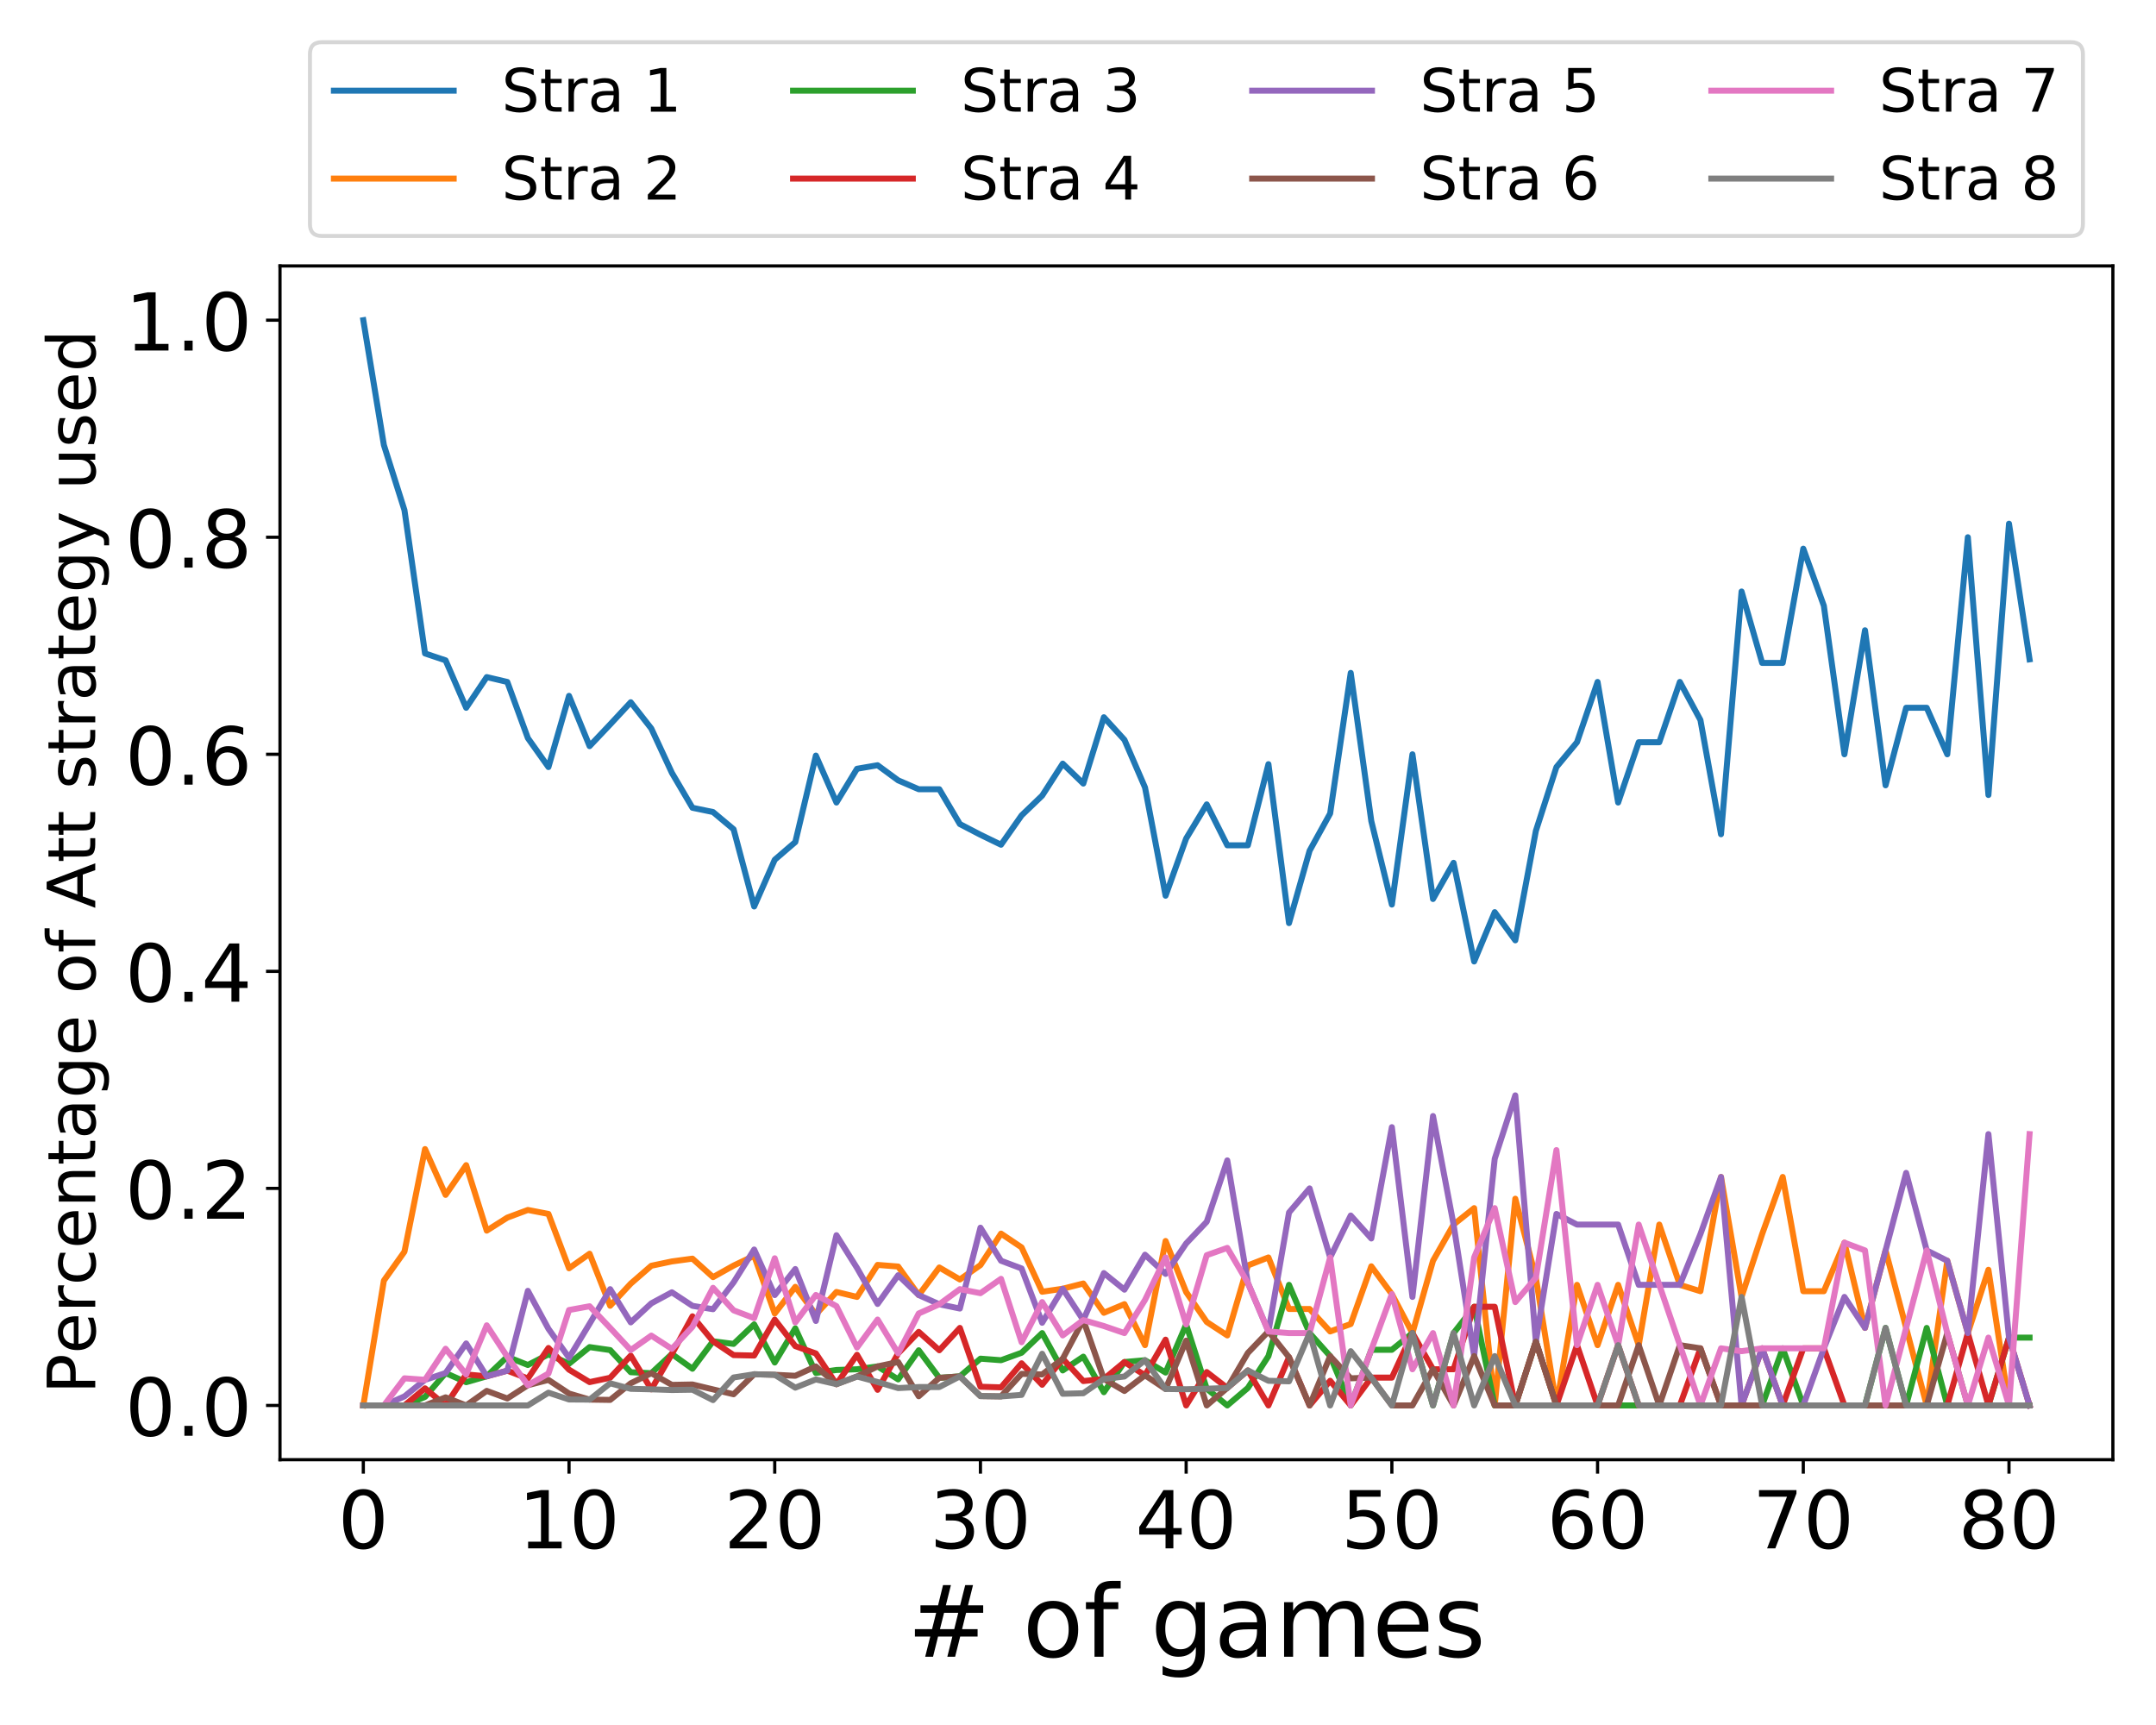 <?xml version="1.0" encoding="utf-8" standalone="no"?>
<!DOCTYPE svg PUBLIC "-//W3C//DTD SVG 1.1//EN"
  "http://www.w3.org/Graphics/SVG/1.1/DTD/svg11.dtd">
<!-- Created with matplotlib (https://matplotlib.org/) -->
<svg height="432pt" version="1.1" viewBox="0 0 540 432" width="540pt" xmlns="http://www.w3.org/2000/svg" xmlns:xlink="http://www.w3.org/1999/xlink">
 <defs>
  <style type="text/css">
*{stroke-linecap:butt;stroke-linejoin:round;}
  </style>
 </defs>
 <g id="figure_1">
  <g id="patch_1">
   <path d="M 0 432 
L 540 432 
L 540 0 
L 0 0 
z
" style="fill:#ffffff;"/>
  </g>
  <g id="axes_1">
   <g id="patch_2">
    <path d="M 70.13 365.56 
L 529.2 365.56 
L 529.2 66.6 
L 70.13 66.6 
z
" style="fill:#ffffff;"/>
   </g>
   <g id="matplotlib.axis_1">
    <g id="xtick_1">
     <g id="line2d_1">
      <defs>
       <path d="M 0 0 
L 0 3.5 
" id="m5560462477" style="stroke:#000000;stroke-width:0.8;"/>
      </defs>
      <g>
       <use style="stroke:#000000;stroke-width:0.8;" x="90.997" xlink:href="#m5560462477" y="365.56"/>
      </g>
     </g>
     <g id="text_1">
      <!-- 0 -->
      <defs>
       <path d="M 31.781 66.406 
Q 24.172 66.406 20.328 58.906 
Q 16.5 51.422 16.5 36.375 
Q 16.5 21.391 20.328 13.891 
Q 24.172 6.391 31.781 6.391 
Q 39.453 6.391 43.281 13.891 
Q 47.125 21.391 47.125 36.375 
Q 47.125 51.422 43.281 58.906 
Q 39.453 66.406 31.781 66.406 
z
M 31.781 74.219 
Q 44.047 74.219 50.516 64.516 
Q 56.984 54.828 56.984 36.375 
Q 56.984 17.969 50.516 8.266 
Q 44.047 -1.422 31.781 -1.422 
Q 19.531 -1.422 13.062 8.266 
Q 6.594 17.969 6.594 36.375 
Q 6.594 54.828 13.062 64.516 
Q 19.531 74.219 31.781 74.219 
z
" id="DejaVuSans-48"/>
      </defs>
      <g transform="translate(84.634 387.757)scale(0.2 -0.2)">
       <use xlink:href="#DejaVuSans-48"/>
      </g>
     </g>
    </g>
    <g id="xtick_2">
     <g id="line2d_2">
      <g>
       <use style="stroke:#000000;stroke-width:0.8;" x="142.52" xlink:href="#m5560462477" y="365.56"/>
      </g>
     </g>
     <g id="text_2">
      <!-- 10 -->
      <defs>
       <path d="M 12.406 8.297 
L 28.516 8.297 
L 28.516 63.922 
L 10.984 60.406 
L 10.984 69.391 
L 28.422 72.906 
L 38.281 72.906 
L 38.281 8.297 
L 54.391 8.297 
L 54.391 0 
L 12.406 0 
z
" id="DejaVuSans-49"/>
      </defs>
      <g transform="translate(129.795 387.757)scale(0.2 -0.2)">
       <use xlink:href="#DejaVuSans-49"/>
       <use x="63.623" xlink:href="#DejaVuSans-48"/>
      </g>
     </g>
    </g>
    <g id="xtick_3">
     <g id="line2d_3">
      <g>
       <use style="stroke:#000000;stroke-width:0.8;" x="194.043" xlink:href="#m5560462477" y="365.56"/>
      </g>
     </g>
     <g id="text_3">
      <!-- 20 -->
      <defs>
       <path d="M 19.188 8.297 
L 53.609 8.297 
L 53.609 0 
L 7.328 0 
L 7.328 8.297 
Q 12.938 14.109 22.625 23.891 
Q 32.328 33.688 34.812 36.531 
Q 39.547 41.844 41.422 45.531 
Q 43.312 49.219 43.312 52.781 
Q 43.312 58.594 39.234 62.25 
Q 35.156 65.922 28.609 65.922 
Q 23.969 65.922 18.812 64.312 
Q 13.672 62.703 7.812 59.422 
L 7.812 69.391 
Q 13.766 71.781 18.938 73 
Q 24.125 74.219 28.422 74.219 
Q 39.75 74.219 46.484 68.547 
Q 53.219 62.891 53.219 53.422 
Q 53.219 48.922 51.531 44.891 
Q 49.859 40.875 45.406 35.406 
Q 44.188 33.984 37.641 27.219 
Q 31.109 20.453 19.188 8.297 
z
" id="DejaVuSans-50"/>
      </defs>
      <g transform="translate(181.318 387.757)scale(0.2 -0.2)">
       <use xlink:href="#DejaVuSans-50"/>
       <use x="63.623" xlink:href="#DejaVuSans-48"/>
      </g>
     </g>
    </g>
    <g id="xtick_4">
     <g id="line2d_4">
      <g>
       <use style="stroke:#000000;stroke-width:0.8;" x="245.566" xlink:href="#m5560462477" y="365.56"/>
      </g>
     </g>
     <g id="text_4">
      <!-- 30 -->
      <defs>
       <path d="M 40.578 39.312 
Q 47.656 37.797 51.625 33 
Q 55.609 28.219 55.609 21.188 
Q 55.609 10.406 48.188 4.484 
Q 40.766 -1.422 27.094 -1.422 
Q 22.516 -1.422 17.656 -0.516 
Q 12.797 0.391 7.625 2.203 
L 7.625 11.719 
Q 11.719 9.328 16.594 8.109 
Q 21.484 6.891 26.812 6.891 
Q 36.078 6.891 40.938 10.547 
Q 45.797 14.203 45.797 21.188 
Q 45.797 27.641 41.281 31.266 
Q 36.766 34.906 28.719 34.906 
L 20.219 34.906 
L 20.219 43.016 
L 29.109 43.016 
Q 36.375 43.016 40.234 45.922 
Q 44.094 48.828 44.094 54.297 
Q 44.094 59.906 40.109 62.906 
Q 36.141 65.922 28.719 65.922 
Q 24.656 65.922 20.016 65.031 
Q 15.375 64.156 9.812 62.312 
L 9.812 71.094 
Q 15.438 72.656 20.344 73.438 
Q 25.25 74.219 29.594 74.219 
Q 40.828 74.219 47.359 69.109 
Q 53.906 64.016 53.906 55.328 
Q 53.906 49.266 50.438 45.094 
Q 46.969 40.922 40.578 39.312 
z
" id="DejaVuSans-51"/>
      </defs>
      <g transform="translate(232.841 387.757)scale(0.2 -0.2)">
       <use xlink:href="#DejaVuSans-51"/>
       <use x="63.623" xlink:href="#DejaVuSans-48"/>
      </g>
     </g>
    </g>
    <g id="xtick_5">
     <g id="line2d_5">
      <g>
       <use style="stroke:#000000;stroke-width:0.8;" x="297.089" xlink:href="#m5560462477" y="365.56"/>
      </g>
     </g>
     <g id="text_5">
      <!-- 40 -->
      <defs>
       <path d="M 37.797 64.312 
L 12.891 25.391 
L 37.797 25.391 
z
M 35.203 72.906 
L 47.609 72.906 
L 47.609 25.391 
L 58.016 25.391 
L 58.016 17.188 
L 47.609 17.188 
L 47.609 0 
L 37.797 0 
L 37.797 17.188 
L 4.891 17.188 
L 4.891 26.703 
z
" id="DejaVuSans-52"/>
      </defs>
      <g transform="translate(284.364 387.757)scale(0.2 -0.2)">
       <use xlink:href="#DejaVuSans-52"/>
       <use x="63.623" xlink:href="#DejaVuSans-48"/>
      </g>
     </g>
    </g>
    <g id="xtick_6">
     <g id="line2d_6">
      <g>
       <use style="stroke:#000000;stroke-width:0.8;" x="348.612" xlink:href="#m5560462477" y="365.56"/>
      </g>
     </g>
     <g id="text_6">
      <!-- 50 -->
      <defs>
       <path d="M 10.797 72.906 
L 49.516 72.906 
L 49.516 64.594 
L 19.828 64.594 
L 19.828 46.734 
Q 21.969 47.469 24.109 47.828 
Q 26.266 48.188 28.422 48.188 
Q 40.625 48.188 47.75 41.5 
Q 54.891 34.812 54.891 23.391 
Q 54.891 11.625 47.562 5.094 
Q 40.234 -1.422 26.906 -1.422 
Q 22.312 -1.422 17.547 -0.641 
Q 12.797 0.141 7.719 1.703 
L 7.719 11.625 
Q 12.109 9.234 16.797 8.062 
Q 21.484 6.891 26.703 6.891 
Q 35.156 6.891 40.078 11.328 
Q 45.016 15.766 45.016 23.391 
Q 45.016 31 40.078 35.438 
Q 35.156 39.891 26.703 39.891 
Q 22.75 39.891 18.812 39.016 
Q 14.891 38.141 10.797 36.281 
z
" id="DejaVuSans-53"/>
      </defs>
      <g transform="translate(335.887 387.757)scale(0.2 -0.2)">
       <use xlink:href="#DejaVuSans-53"/>
       <use x="63.623" xlink:href="#DejaVuSans-48"/>
      </g>
     </g>
    </g>
    <g id="xtick_7">
     <g id="line2d_7">
      <g>
       <use style="stroke:#000000;stroke-width:0.8;" x="400.135" xlink:href="#m5560462477" y="365.56"/>
      </g>
     </g>
     <g id="text_7">
      <!-- 60 -->
      <defs>
       <path d="M 33.016 40.375 
Q 26.375 40.375 22.484 35.828 
Q 18.609 31.297 18.609 23.391 
Q 18.609 15.531 22.484 10.953 
Q 26.375 6.391 33.016 6.391 
Q 39.656 6.391 43.531 10.953 
Q 47.406 15.531 47.406 23.391 
Q 47.406 31.297 43.531 35.828 
Q 39.656 40.375 33.016 40.375 
z
M 52.594 71.297 
L 52.594 62.312 
Q 48.875 64.062 45.094 64.984 
Q 41.312 65.922 37.594 65.922 
Q 27.828 65.922 22.672 59.328 
Q 17.531 52.734 16.797 39.406 
Q 19.672 43.656 24.016 45.922 
Q 28.375 48.188 33.594 48.188 
Q 44.578 48.188 50.953 41.516 
Q 57.328 34.859 57.328 23.391 
Q 57.328 12.156 50.688 5.359 
Q 44.047 -1.422 33.016 -1.422 
Q 20.359 -1.422 13.672 8.266 
Q 6.984 17.969 6.984 36.375 
Q 6.984 53.656 15.188 63.938 
Q 23.391 74.219 37.203 74.219 
Q 40.922 74.219 44.703 73.484 
Q 48.484 72.75 52.594 71.297 
z
" id="DejaVuSans-54"/>
      </defs>
      <g transform="translate(387.41 387.757)scale(0.2 -0.2)">
       <use xlink:href="#DejaVuSans-54"/>
       <use x="63.623" xlink:href="#DejaVuSans-48"/>
      </g>
     </g>
    </g>
    <g id="xtick_8">
     <g id="line2d_8">
      <g>
       <use style="stroke:#000000;stroke-width:0.8;" x="451.658" xlink:href="#m5560462477" y="365.56"/>
      </g>
     </g>
     <g id="text_8">
      <!-- 70 -->
      <defs>
       <path d="M 8.203 72.906 
L 55.078 72.906 
L 55.078 68.703 
L 28.609 0 
L 18.312 0 
L 43.219 64.594 
L 8.203 64.594 
z
" id="DejaVuSans-55"/>
      </defs>
      <g transform="translate(438.933 387.757)scale(0.2 -0.2)">
       <use xlink:href="#DejaVuSans-55"/>
       <use x="63.623" xlink:href="#DejaVuSans-48"/>
      </g>
     </g>
    </g>
    <g id="xtick_9">
     <g id="line2d_9">
      <g>
       <use style="stroke:#000000;stroke-width:0.8;" x="503.181" xlink:href="#m5560462477" y="365.56"/>
      </g>
     </g>
     <g id="text_9">
      <!-- 80 -->
      <defs>
       <path d="M 31.781 34.625 
Q 24.75 34.625 20.719 30.859 
Q 16.703 27.094 16.703 20.516 
Q 16.703 13.922 20.719 10.156 
Q 24.75 6.391 31.781 6.391 
Q 38.812 6.391 42.859 10.172 
Q 46.922 13.969 46.922 20.516 
Q 46.922 27.094 42.891 30.859 
Q 38.875 34.625 31.781 34.625 
z
M 21.922 38.812 
Q 15.578 40.375 12.031 44.719 
Q 8.5 49.078 8.5 55.328 
Q 8.5 64.062 14.719 69.141 
Q 20.953 74.219 31.781 74.219 
Q 42.672 74.219 48.875 69.141 
Q 55.078 64.062 55.078 55.328 
Q 55.078 49.078 51.531 44.719 
Q 48 40.375 41.703 38.812 
Q 48.828 37.156 52.797 32.312 
Q 56.781 27.484 56.781 20.516 
Q 56.781 9.906 50.312 4.234 
Q 43.844 -1.422 31.781 -1.422 
Q 19.734 -1.422 13.25 4.234 
Q 6.781 9.906 6.781 20.516 
Q 6.781 27.484 10.781 32.312 
Q 14.797 37.156 21.922 38.812 
z
M 18.312 54.391 
Q 18.312 48.734 21.844 45.562 
Q 25.391 42.391 31.781 42.391 
Q 38.141 42.391 41.719 45.562 
Q 45.312 48.734 45.312 54.391 
Q 45.312 60.062 41.719 63.234 
Q 38.141 66.406 31.781 66.406 
Q 25.391 66.406 21.844 63.234 
Q 18.312 60.062 18.312 54.391 
z
" id="DejaVuSans-56"/>
      </defs>
      <g transform="translate(490.456 387.757)scale(0.2 -0.2)">
       <use xlink:href="#DejaVuSans-56"/>
       <use x="63.623" xlink:href="#DejaVuSans-48"/>
      </g>
     </g>
    </g>
    <g id="text_10">
     <!-- # of games -->
     <defs>
      <path d="M 51.125 44 
L 36.922 44 
L 32.812 27.688 
L 47.125 27.688 
z
M 43.797 71.781 
L 38.719 51.516 
L 52.984 51.516 
L 58.109 71.781 
L 65.922 71.781 
L 60.891 51.516 
L 76.125 51.516 
L 76.125 44 
L 58.984 44 
L 54.984 27.688 
L 70.516 27.688 
L 70.516 20.219 
L 53.078 20.219 
L 48 0 
L 40.188 0 
L 45.219 20.219 
L 30.906 20.219 
L 25.875 0 
L 18.016 0 
L 23.094 20.219 
L 7.719 20.219 
L 7.719 27.688 
L 24.906 27.688 
L 29 44 
L 13.281 44 
L 13.281 51.516 
L 30.906 51.516 
L 35.891 71.781 
z
" id="DejaVuSans-35"/>
      <path id="DejaVuSans-32"/>
      <path d="M 30.609 48.391 
Q 23.391 48.391 19.188 42.75 
Q 14.984 37.109 14.984 27.297 
Q 14.984 17.484 19.156 11.844 
Q 23.344 6.203 30.609 6.203 
Q 37.797 6.203 41.984 11.859 
Q 46.188 17.531 46.188 27.297 
Q 46.188 37.016 41.984 42.703 
Q 37.797 48.391 30.609 48.391 
z
M 30.609 56 
Q 42.328 56 49.016 48.375 
Q 55.719 40.766 55.719 27.297 
Q 55.719 13.875 49.016 6.219 
Q 42.328 -1.422 30.609 -1.422 
Q 18.844 -1.422 12.172 6.219 
Q 5.516 13.875 5.516 27.297 
Q 5.516 40.766 12.172 48.375 
Q 18.844 56 30.609 56 
z
" id="DejaVuSans-111"/>
      <path d="M 37.109 75.984 
L 37.109 68.5 
L 28.516 68.5 
Q 23.688 68.5 21.797 66.547 
Q 19.922 64.594 19.922 59.516 
L 19.922 54.688 
L 34.719 54.688 
L 34.719 47.703 
L 19.922 47.703 
L 19.922 0 
L 10.891 0 
L 10.891 47.703 
L 2.297 47.703 
L 2.297 54.688 
L 10.891 54.688 
L 10.891 58.5 
Q 10.891 67.625 15.141 71.797 
Q 19.391 75.984 28.609 75.984 
z
" id="DejaVuSans-102"/>
      <path d="M 45.406 27.984 
Q 45.406 37.75 41.375 43.109 
Q 37.359 48.484 30.078 48.484 
Q 22.859 48.484 18.828 43.109 
Q 14.797 37.75 14.797 27.984 
Q 14.797 18.266 18.828 12.891 
Q 22.859 7.516 30.078 7.516 
Q 37.359 7.516 41.375 12.891 
Q 45.406 18.266 45.406 27.984 
z
M 54.391 6.781 
Q 54.391 -7.172 48.188 -13.984 
Q 42 -20.797 29.203 -20.797 
Q 24.469 -20.797 20.266 -20.094 
Q 16.062 -19.391 12.109 -17.922 
L 12.109 -9.188 
Q 16.062 -11.328 19.922 -12.344 
Q 23.781 -13.375 27.781 -13.375 
Q 36.625 -13.375 41.016 -8.766 
Q 45.406 -4.156 45.406 5.172 
L 45.406 9.625 
Q 42.625 4.781 38.281 2.391 
Q 33.938 0 27.875 0 
Q 17.828 0 11.672 7.656 
Q 5.516 15.328 5.516 27.984 
Q 5.516 40.672 11.672 48.328 
Q 17.828 56 27.875 56 
Q 33.938 56 38.281 53.609 
Q 42.625 51.219 45.406 46.391 
L 45.406 54.688 
L 54.391 54.688 
z
" id="DejaVuSans-103"/>
      <path d="M 34.281 27.484 
Q 23.391 27.484 19.188 25 
Q 14.984 22.516 14.984 16.5 
Q 14.984 11.719 18.141 8.906 
Q 21.297 6.109 26.703 6.109 
Q 34.188 6.109 38.703 11.406 
Q 43.219 16.703 43.219 25.484 
L 43.219 27.484 
z
M 52.203 31.203 
L 52.203 0 
L 43.219 0 
L 43.219 8.297 
Q 40.141 3.328 35.547 0.953 
Q 30.953 -1.422 24.312 -1.422 
Q 15.922 -1.422 10.953 3.297 
Q 6 8.016 6 15.922 
Q 6 25.141 12.172 29.828 
Q 18.359 34.516 30.609 34.516 
L 43.219 34.516 
L 43.219 35.406 
Q 43.219 41.609 39.141 45 
Q 35.062 48.391 27.688 48.391 
Q 23 48.391 18.547 47.266 
Q 14.109 46.141 10.016 43.891 
L 10.016 52.203 
Q 14.938 54.109 19.578 55.047 
Q 24.219 56 28.609 56 
Q 40.484 56 46.344 49.844 
Q 52.203 43.703 52.203 31.203 
z
" id="DejaVuSans-97"/>
      <path d="M 52 44.188 
Q 55.375 50.25 60.062 53.125 
Q 64.75 56 71.094 56 
Q 79.641 56 84.281 50.016 
Q 88.922 44.047 88.922 33.016 
L 88.922 0 
L 79.891 0 
L 79.891 32.719 
Q 79.891 40.578 77.094 44.375 
Q 74.312 48.188 68.609 48.188 
Q 61.625 48.188 57.562 43.547 
Q 53.516 38.922 53.516 30.906 
L 53.516 0 
L 44.484 0 
L 44.484 32.719 
Q 44.484 40.625 41.703 44.406 
Q 38.922 48.188 33.109 48.188 
Q 26.219 48.188 22.156 43.531 
Q 18.109 38.875 18.109 30.906 
L 18.109 0 
L 9.078 0 
L 9.078 54.688 
L 18.109 54.688 
L 18.109 46.188 
Q 21.188 51.219 25.484 53.609 
Q 29.781 56 35.688 56 
Q 41.656 56 45.828 52.969 
Q 50 49.953 52 44.188 
z
" id="DejaVuSans-109"/>
      <path d="M 56.203 29.594 
L 56.203 25.203 
L 14.891 25.203 
Q 15.484 15.922 20.484 11.062 
Q 25.484 6.203 34.422 6.203 
Q 39.594 6.203 44.453 7.469 
Q 49.312 8.734 54.109 11.281 
L 54.109 2.781 
Q 49.266 0.734 44.188 -0.344 
Q 39.109 -1.422 33.891 -1.422 
Q 20.797 -1.422 13.156 6.188 
Q 5.516 13.812 5.516 26.812 
Q 5.516 40.234 12.766 48.109 
Q 20.016 56 32.328 56 
Q 43.359 56 49.781 48.891 
Q 56.203 41.797 56.203 29.594 
z
M 47.219 32.234 
Q 47.125 39.594 43.094 43.984 
Q 39.062 48.391 32.422 48.391 
Q 24.906 48.391 20.391 44.141 
Q 15.875 39.891 15.188 32.172 
z
" id="DejaVuSans-101"/>
      <path d="M 44.281 53.078 
L 44.281 44.578 
Q 40.484 46.531 36.375 47.5 
Q 32.281 48.484 27.875 48.484 
Q 21.188 48.484 17.844 46.438 
Q 14.5 44.391 14.5 40.281 
Q 14.5 37.156 16.891 35.375 
Q 19.281 33.594 26.516 31.984 
L 29.594 31.297 
Q 39.156 29.25 43.188 25.516 
Q 47.219 21.781 47.219 15.094 
Q 47.219 7.469 41.188 3.016 
Q 35.156 -1.422 24.609 -1.422 
Q 20.219 -1.422 15.453 -0.562 
Q 10.688 0.297 5.422 2 
L 5.422 11.281 
Q 10.406 8.688 15.234 7.391 
Q 20.062 6.109 24.812 6.109 
Q 31.156 6.109 34.562 8.281 
Q 37.984 10.453 37.984 14.406 
Q 37.984 18.062 35.516 20.016 
Q 33.062 21.969 24.703 23.781 
L 21.578 24.516 
Q 13.234 26.266 9.516 29.906 
Q 5.812 33.547 5.812 39.891 
Q 5.812 47.609 11.281 51.797 
Q 16.75 56 26.812 56 
Q 31.781 56 36.172 55.266 
Q 40.578 54.547 44.281 53.078 
z
" id="DejaVuSans-115"/>
     </defs>
     <g transform="translate(227.222 414.912)scale(0.25 -0.25)">
      <use xlink:href="#DejaVuSans-35"/>
      <use x="83.789" xlink:href="#DejaVuSans-32"/>
      <use x="115.576" xlink:href="#DejaVuSans-111"/>
      <use x="176.758" xlink:href="#DejaVuSans-102"/>
      <use x="211.963" xlink:href="#DejaVuSans-32"/>
      <use x="243.75" xlink:href="#DejaVuSans-103"/>
      <use x="307.227" xlink:href="#DejaVuSans-97"/>
      <use x="368.506" xlink:href="#DejaVuSans-109"/>
      <use x="465.918" xlink:href="#DejaVuSans-101"/>
      <use x="527.441" xlink:href="#DejaVuSans-115"/>
     </g>
    </g>
   </g>
   <g id="matplotlib.axis_2">
    <g id="ytick_1">
     <g id="line2d_10">
      <defs>
       <path d="M 0 0 
L -3.5 0 
" id="m105efcd47a" style="stroke:#000000;stroke-width:0.8;"/>
      </defs>
      <g>
       <use style="stroke:#000000;stroke-width:0.8;" x="70.13" xlink:href="#m105efcd47a" y="351.971"/>
      </g>
     </g>
     <g id="text_11">
      <!-- 0.0 -->
      <defs>
       <path d="M 10.688 12.406 
L 21 12.406 
L 21 0 
L 10.688 0 
z
" id="DejaVuSans-46"/>
      </defs>
      <g transform="translate(31.324 359.569)scale(0.2 -0.2)">
       <use xlink:href="#DejaVuSans-48"/>
       <use x="63.623" xlink:href="#DejaVuSans-46"/>
       <use x="95.41" xlink:href="#DejaVuSans-48"/>
      </g>
     </g>
    </g>
    <g id="ytick_2">
     <g id="line2d_11">
      <g>
       <use style="stroke:#000000;stroke-width:0.8;" x="70.13" xlink:href="#m105efcd47a" y="297.615"/>
      </g>
     </g>
     <g id="text_12">
      <!-- 0.2 -->
      <g transform="translate(31.324 305.213)scale(0.2 -0.2)">
       <use xlink:href="#DejaVuSans-48"/>
       <use x="63.623" xlink:href="#DejaVuSans-46"/>
       <use x="95.41" xlink:href="#DejaVuSans-50"/>
      </g>
     </g>
    </g>
    <g id="ytick_3">
     <g id="line2d_12">
      <g>
       <use style="stroke:#000000;stroke-width:0.8;" x="70.13" xlink:href="#m105efcd47a" y="243.258"/>
      </g>
     </g>
     <g id="text_13">
      <!-- 0.4 -->
      <g transform="translate(31.324 250.857)scale(0.2 -0.2)">
       <use xlink:href="#DejaVuSans-48"/>
       <use x="63.623" xlink:href="#DejaVuSans-46"/>
       <use x="95.41" xlink:href="#DejaVuSans-52"/>
      </g>
     </g>
    </g>
    <g id="ytick_4">
     <g id="line2d_13">
      <g>
       <use style="stroke:#000000;stroke-width:0.8;" x="70.13" xlink:href="#m105efcd47a" y="188.902"/>
      </g>
     </g>
     <g id="text_14">
      <!-- 0.6 -->
      <g transform="translate(31.324 196.5)scale(0.2 -0.2)">
       <use xlink:href="#DejaVuSans-48"/>
       <use x="63.623" xlink:href="#DejaVuSans-46"/>
       <use x="95.41" xlink:href="#DejaVuSans-54"/>
      </g>
     </g>
    </g>
    <g id="ytick_5">
     <g id="line2d_14">
      <g>
       <use style="stroke:#000000;stroke-width:0.8;" x="70.13" xlink:href="#m105efcd47a" y="134.545"/>
      </g>
     </g>
     <g id="text_15">
      <!-- 0.8 -->
      <g transform="translate(31.324 142.144)scale(0.2 -0.2)">
       <use xlink:href="#DejaVuSans-48"/>
       <use x="63.623" xlink:href="#DejaVuSans-46"/>
       <use x="95.41" xlink:href="#DejaVuSans-56"/>
      </g>
     </g>
    </g>
    <g id="ytick_6">
     <g id="line2d_15">
      <g>
       <use style="stroke:#000000;stroke-width:0.8;" x="70.13" xlink:href="#m105efcd47a" y="80.189"/>
      </g>
     </g>
     <g id="text_16">
      <!-- 1.0 -->
      <g transform="translate(31.324 87.788)scale(0.2 -0.2)">
       <use xlink:href="#DejaVuSans-49"/>
       <use x="63.623" xlink:href="#DejaVuSans-46"/>
       <use x="95.41" xlink:href="#DejaVuSans-48"/>
      </g>
     </g>
    </g>
    <g id="text_17">
     <!-- Percentage of Att strategy used -->
     <defs>
      <path d="M 19.672 64.797 
L 19.672 37.406 
L 32.078 37.406 
Q 38.969 37.406 42.719 40.969 
Q 46.484 44.531 46.484 51.125 
Q 46.484 57.672 42.719 61.234 
Q 38.969 64.797 32.078 64.797 
z
M 9.812 72.906 
L 32.078 72.906 
Q 44.344 72.906 50.609 67.359 
Q 56.891 61.812 56.891 51.125 
Q 56.891 40.328 50.609 34.812 
Q 44.344 29.297 32.078 29.297 
L 19.672 29.297 
L 19.672 0 
L 9.812 0 
z
" id="DejaVuSans-80"/>
      <path d="M 41.109 46.297 
Q 39.594 47.172 37.812 47.578 
Q 36.031 48 33.891 48 
Q 26.266 48 22.188 43.047 
Q 18.109 38.094 18.109 28.812 
L 18.109 0 
L 9.078 0 
L 9.078 54.688 
L 18.109 54.688 
L 18.109 46.188 
Q 20.953 51.172 25.484 53.578 
Q 30.031 56 36.531 56 
Q 37.453 56 38.578 55.875 
Q 39.703 55.766 41.062 55.516 
z
" id="DejaVuSans-114"/>
      <path d="M 48.781 52.594 
L 48.781 44.188 
Q 44.969 46.297 41.141 47.344 
Q 37.312 48.391 33.406 48.391 
Q 24.656 48.391 19.812 42.844 
Q 14.984 37.312 14.984 27.297 
Q 14.984 17.281 19.812 11.734 
Q 24.656 6.203 33.406 6.203 
Q 37.312 6.203 41.141 7.25 
Q 44.969 8.297 48.781 10.406 
L 48.781 2.094 
Q 45.016 0.344 40.984 -0.531 
Q 36.969 -1.422 32.422 -1.422 
Q 20.062 -1.422 12.781 6.344 
Q 5.516 14.109 5.516 27.297 
Q 5.516 40.672 12.859 48.328 
Q 20.219 56 33.016 56 
Q 37.156 56 41.109 55.141 
Q 45.062 54.297 48.781 52.594 
z
" id="DejaVuSans-99"/>
      <path d="M 54.891 33.016 
L 54.891 0 
L 45.906 0 
L 45.906 32.719 
Q 45.906 40.484 42.875 44.328 
Q 39.844 48.188 33.797 48.188 
Q 26.516 48.188 22.312 43.547 
Q 18.109 38.922 18.109 30.906 
L 18.109 0 
L 9.078 0 
L 9.078 54.688 
L 18.109 54.688 
L 18.109 46.188 
Q 21.344 51.125 25.703 53.562 
Q 30.078 56 35.797 56 
Q 45.219 56 50.047 50.172 
Q 54.891 44.344 54.891 33.016 
z
" id="DejaVuSans-110"/>
      <path d="M 18.312 70.219 
L 18.312 54.688 
L 36.812 54.688 
L 36.812 47.703 
L 18.312 47.703 
L 18.312 18.016 
Q 18.312 11.328 20.141 9.422 
Q 21.969 7.516 27.594 7.516 
L 36.812 7.516 
L 36.812 0 
L 27.594 0 
Q 17.188 0 13.234 3.875 
Q 9.281 7.766 9.281 18.016 
L 9.281 47.703 
L 2.688 47.703 
L 2.688 54.688 
L 9.281 54.688 
L 9.281 70.219 
z
" id="DejaVuSans-116"/>
      <path d="M 34.188 63.188 
L 20.797 26.906 
L 47.609 26.906 
z
M 28.609 72.906 
L 39.797 72.906 
L 67.578 0 
L 57.328 0 
L 50.688 18.703 
L 17.828 18.703 
L 11.188 0 
L 0.781 0 
z
" id="DejaVuSans-65"/>
      <path d="M 32.172 -5.078 
Q 28.375 -14.844 24.75 -17.812 
Q 21.141 -20.797 15.094 -20.797 
L 7.906 -20.797 
L 7.906 -13.281 
L 13.188 -13.281 
Q 16.891 -13.281 18.938 -11.516 
Q 21 -9.766 23.484 -3.219 
L 25.094 0.875 
L 2.984 54.688 
L 12.5 54.688 
L 29.594 11.922 
L 46.688 54.688 
L 56.203 54.688 
z
" id="DejaVuSans-121"/>
      <path d="M 8.5 21.578 
L 8.5 54.688 
L 17.484 54.688 
L 17.484 21.922 
Q 17.484 14.156 20.5 10.266 
Q 23.531 6.391 29.594 6.391 
Q 36.859 6.391 41.078 11.031 
Q 45.312 15.672 45.312 23.688 
L 45.312 54.688 
L 54.297 54.688 
L 54.297 0 
L 45.312 0 
L 45.312 8.406 
Q 42.047 3.422 37.719 1 
Q 33.406 -1.422 27.688 -1.422 
Q 18.266 -1.422 13.375 4.438 
Q 8.5 10.297 8.5 21.578 
z
M 31.109 56 
z
" id="DejaVuSans-117"/>
      <path d="M 45.406 46.391 
L 45.406 75.984 
L 54.391 75.984 
L 54.391 0 
L 45.406 0 
L 45.406 8.203 
Q 42.578 3.328 38.25 0.953 
Q 33.938 -1.422 27.875 -1.422 
Q 17.969 -1.422 11.734 6.484 
Q 5.516 14.406 5.516 27.297 
Q 5.516 40.188 11.734 48.094 
Q 17.969 56 27.875 56 
Q 33.938 56 38.25 53.625 
Q 42.578 51.266 45.406 46.391 
z
M 14.797 27.297 
Q 14.797 17.391 18.875 11.75 
Q 22.953 6.109 30.078 6.109 
Q 37.203 6.109 41.297 11.75 
Q 45.406 17.391 45.406 27.297 
Q 45.406 37.203 41.297 42.844 
Q 37.203 48.484 30.078 48.484 
Q 22.953 48.484 18.875 42.844 
Q 14.797 37.203 14.797 27.297 
z
" id="DejaVuSans-100"/>
     </defs>
     <g transform="translate(23.858 349.092)rotate(-90)scale(0.167 -0.167)">
      <use xlink:href="#DejaVuSans-80"/>
      <use x="60.256" xlink:href="#DejaVuSans-101"/>
      <use x="121.779" xlink:href="#DejaVuSans-114"/>
      <use x="162.861" xlink:href="#DejaVuSans-99"/>
      <use x="217.842" xlink:href="#DejaVuSans-101"/>
      <use x="279.365" xlink:href="#DejaVuSans-110"/>
      <use x="342.744" xlink:href="#DejaVuSans-116"/>
      <use x="381.953" xlink:href="#DejaVuSans-97"/>
      <use x="443.232" xlink:href="#DejaVuSans-103"/>
      <use x="506.709" xlink:href="#DejaVuSans-101"/>
      <use x="568.232" xlink:href="#DejaVuSans-32"/>
      <use x="600.02" xlink:href="#DejaVuSans-111"/>
      <use x="661.201" xlink:href="#DejaVuSans-102"/>
      <use x="696.406" xlink:href="#DejaVuSans-32"/>
      <use x="728.193" xlink:href="#DejaVuSans-65"/>
      <use x="796.586" xlink:href="#DejaVuSans-116"/>
      <use x="835.795" xlink:href="#DejaVuSans-116"/>
      <use x="875.004" xlink:href="#DejaVuSans-32"/>
      <use x="906.791" xlink:href="#DejaVuSans-115"/>
      <use x="958.891" xlink:href="#DejaVuSans-116"/>
      <use x="998.1" xlink:href="#DejaVuSans-114"/>
      <use x="1039.213" xlink:href="#DejaVuSans-97"/>
      <use x="1100.492" xlink:href="#DejaVuSans-116"/>
      <use x="1139.701" xlink:href="#DejaVuSans-101"/>
      <use x="1201.225" xlink:href="#DejaVuSans-103"/>
      <use x="1264.701" xlink:href="#DejaVuSans-121"/>
      <use x="1323.881" xlink:href="#DejaVuSans-32"/>
      <use x="1355.668" xlink:href="#DejaVuSans-117"/>
      <use x="1419.047" xlink:href="#DejaVuSans-115"/>
      <use x="1471.146" xlink:href="#DejaVuSans-101"/>
      <use x="1532.67" xlink:href="#DejaVuSans-100"/>
     </g>
    </g>
   </g>
   <g id="line2d_16">
    <path clip-path="url(#pd3dadc046f)" d="M 90.997 80.189 
L 96.149 111.456 
L 101.301 127.751 
L 106.454 163.65 
L 111.606 165.374 
L 116.758 177.254 
L 121.911 169.567 
L 127.063 170.783 
L 132.215 184.85 
L 137.368 192.099 
L 142.52 174.267 
L 147.672 186.856 
L 152.824 181.414 
L 157.977 175.867 
L 163.129 182.444 
L 168.281 193.539 
L 173.434 202.294 
L 178.586 203.361 
L 183.738 207.674 
L 188.891 227.014 
L 194.043 215.312 
L 199.195 210.882 
L 204.347 189.227 
L 209.5 200.981 
L 214.652 192.526 
L 219.804 191.639 
L 224.957 195.425 
L 230.109 197.654 
L 235.261 197.654 
L 240.414 206.374 
L 245.566 209.051 
L 250.718 211.55 
L 255.87 204.206 
L 261.023 199.255 
L 266.175 191.24 
L 271.327 196.231 
L 276.48 179.621 
L 281.632 185.278 
L 286.784 197.206 
L 291.937 224.316 
L 297.089 209.995 
L 302.241 201.446 
L 307.393 211.696 
L 312.546 211.696 
L 317.698 191.373 
L 322.85 231.179 
L 328.003 213.06 
L 333.155 203.726 
L 338.307 168.518 
L 343.46 205.627 
L 348.612 226.533 
L 353.764 188.902 
L 358.916 225.139 
L 364.069 216.08 
L 369.221 240.787 
L 374.373 228.434 
L 379.526 235.493 
L 384.678 208.086 
L 389.83 192.099 
L 394.983 185.882 
L 400.135 170.783 
L 405.287 200.981 
L 410.439 185.882 
L 415.592 185.882 
L 420.744 170.783 
L 425.896 180.319 
L 431.049 208.928 
L 436.201 148.135 
L 441.353 166.015 
L 446.506 166.015 
L 451.658 137.406 
L 456.81 151.711 
L 461.962 188.902 
L 467.115 157.841 
L 472.267 196.667 
L 477.419 177.254 
L 482.572 177.254 
L 487.724 188.902 
L 492.876 134.545 
L 498.029 199.094 
L 503.181 131.148 
L 508.333 165.121 
" style="fill:none;stroke:#1f77b4;stroke-linecap:square;stroke-width:1.5;"/>
   </g>
   <g id="line2d_17">
    <path clip-path="url(#pd3dadc046f)" d="M 90.997 351.971 
L 96.149 320.704 
L 101.301 313.468 
L 106.454 287.77 
L 111.606 299.237 
L 116.758 291.791 
L 121.911 308.194 
L 127.063 304.932 
L 132.215 303.016 
L 137.368 304.009 
L 142.52 317.625 
L 147.672 313.98 
L 152.824 327.011 
L 157.977 321.465 
L 163.129 316.989 
L 168.281 315.905 
L 173.434 315.208 
L 178.586 319.839 
L 183.738 316.947 
L 188.891 314.484 
L 194.043 328.939 
L 199.195 322.268 
L 204.347 329.187 
L 209.5 323.549 
L 214.652 324.793 
L 219.804 316.776 
L 224.957 317.183 
L 230.109 324.332 
L 235.261 317.422 
L 240.414 320.425 
L 245.566 316.827 
L 250.718 308.939 
L 255.87 312.391 
L 261.023 323.499 
L 266.175 322.747 
L 271.327 321.434 
L 276.48 328.77 
L 281.632 326.605 
L 286.784 336.872 
L 291.937 310.792 
L 297.089 323.576 
L 302.241 331.065 
L 307.393 334.437 
L 312.546 316.902 
L 317.698 314.91 
L 322.85 327.813 
L 328.003 327.813 
L 333.155 333.44 
L 338.307 331.587 
L 343.46 317.127 
L 348.612 324.096 
L 353.764 333.852 
L 358.916 315.733 
L 364.069 306.674 
L 369.221 302.556 
L 374.373 351.971 
L 379.526 300.203 
L 384.678 319.997 
L 389.83 351.971 
L 394.983 321.773 
L 400.135 336.872 
L 405.287 321.773 
L 410.439 336.872 
L 415.592 306.674 
L 420.744 321.773 
L 425.896 323.362 
L 431.049 294.754 
L 436.201 324.793 
L 441.353 309.058 
L 446.506 294.754 
L 451.658 323.362 
L 456.81 323.362 
L 461.962 311.204 
L 467.115 332.558 
L 472.267 313.145 
L 477.419 332.558 
L 482.572 351.971 
L 487.724 315.733 
L 492.876 333.852 
L 498.029 317.998 
L 503.181 351.971 
L 508.333 351.971 
" style="fill:none;stroke:#ff7f0e;stroke-linecap:square;stroke-width:1.5;"/>
   </g>
   <g id="line2d_18">
    <path clip-path="url(#pd3dadc046f)" d="M 90.997 351.971 
L 96.149 351.971 
L 101.301 351.971 
L 106.454 349.831 
L 111.606 343.858 
L 116.758 346.147 
L 121.911 344.675 
L 127.063 339.776 
L 132.215 341.842 
L 137.368 339.181 
L 142.52 341.518 
L 147.672 337.359 
L 152.824 338.104 
L 157.977 343.651 
L 163.129 343.898 
L 168.281 339.09 
L 173.434 342.78 
L 178.586 335.905 
L 183.738 336.561 
L 188.891 331.665 
L 194.043 341.222 
L 199.195 332.664 
L 204.347 343.834 
L 209.5 343.089 
L 214.652 342.912 
L 219.804 342.195 
L 224.957 345.448 
L 230.109 338.151 
L 235.261 345.061 
L 240.414 344.691 
L 245.566 340.256 
L 250.718 340.647 
L 255.87 338.778 
L 261.023 333.852 
L 266.175 343.204 
L 271.327 339.756 
L 276.48 348.656 
L 281.632 341.1 
L 286.784 340.647 
L 291.937 343.735 
L 297.089 331.689 
L 302.241 347.79 
L 307.393 351.971 
L 312.546 347.587 
L 317.698 339.617 
L 322.85 321.773 
L 328.003 333.852 
L 333.155 339.617 
L 338.307 351.971 
L 343.46 338.033 
L 348.612 338.033 
L 353.764 333.852 
L 358.916 351.971 
L 364.069 333.852 
L 369.221 327.263 
L 374.373 351.971 
L 379.526 351.971 
L 384.678 335.984 
L 389.83 351.971 
L 394.983 351.971 
L 400.135 351.971 
L 405.287 351.971 
L 410.439 351.971 
L 415.592 351.971 
L 420.744 351.971 
L 425.896 351.971 
L 431.049 351.971 
L 436.201 351.971 
L 441.353 351.971 
L 446.506 337.667 
L 451.658 351.971 
L 456.81 351.971 
L 461.962 351.971 
L 467.115 351.971 
L 472.267 332.558 
L 477.419 351.971 
L 482.572 332.558 
L 487.724 351.971 
L 492.876 351.971 
L 498.029 351.971 
L 503.181 334.985 
L 508.333 334.985 
" style="fill:none;stroke:#2ca02c;stroke-linecap:square;stroke-width:1.5;"/>
   </g>
   <g id="line2d_19">
    <path clip-path="url(#pd3dadc046f)" d="M 90.997 351.971 
L 96.149 351.971 
L 101.301 351.971 
L 106.454 347.691 
L 111.606 351.971 
L 116.758 344.206 
L 121.911 344.675 
L 127.063 343.26 
L 132.215 345.219 
L 137.368 337.582 
L 142.52 343.011 
L 147.672 346.126 
L 152.824 345.038 
L 157.977 339.491 
L 163.129 347.935 
L 168.281 339.09 
L 173.434 329.651 
L 178.586 335.905 
L 183.738 339.362 
L 188.891 339.475 
L 194.043 330.474 
L 199.195 337.119 
L 204.347 338.951 
L 209.5 346.642 
L 214.652 339.288 
L 219.804 348.06 
L 224.957 338.925 
L 230.109 333.545 
L 235.261 338.151 
L 240.414 332.558 
L 245.566 347.285 
L 250.718 347.441 
L 255.87 341.416 
L 261.023 346.794 
L 266.175 340.281 
L 271.327 345.863 
L 276.48 345.342 
L 281.632 341.1 
L 286.784 344.421 
L 291.937 335.499 
L 297.089 351.971 
L 302.241 343.608 
L 307.393 347.587 
L 312.546 343.204 
L 317.698 351.971 
L 322.85 339.892 
L 328.003 351.971 
L 333.155 345.794 
L 338.307 351.971 
L 343.46 345.002 
L 348.612 345.002 
L 353.764 333.852 
L 358.916 342.912 
L 364.069 342.912 
L 369.221 327.263 
L 374.373 327.263 
L 379.526 351.971 
L 384.678 335.984 
L 389.83 351.971 
L 394.983 336.872 
L 400.135 351.971 
L 405.287 336.872 
L 410.439 351.971 
L 415.592 351.971 
L 420.744 351.971 
L 425.896 337.667 
L 431.049 351.971 
L 436.201 351.971 
L 441.353 337.667 
L 446.506 351.971 
L 451.658 337.667 
L 456.81 337.667 
L 461.962 351.971 
L 467.115 351.971 
L 472.267 351.971 
L 477.419 351.971 
L 482.572 351.971 
L 487.724 351.971 
L 492.876 333.852 
L 498.029 351.971 
L 503.181 334.985 
L 508.333 351.971 
" style="fill:none;stroke:#d62728;stroke-linecap:square;stroke-width:1.5;"/>
   </g>
   <g id="line2d_20">
    <path clip-path="url(#pd3dadc046f)" d="M 90.997 351.971 
L 96.149 351.971 
L 101.301 349.706 
L 106.454 345.551 
L 111.606 343.858 
L 116.758 336.441 
L 121.911 344.675 
L 127.063 343.26 
L 132.215 323.273 
L 137.368 332.786 
L 142.52 340.024 
L 147.672 331.514 
L 152.824 322.851 
L 157.977 331.171 
L 163.129 326.407 
L 168.281 323.633 
L 173.434 327.025 
L 178.586 327.872 
L 183.738 321.15 
L 188.891 312.922 
L 194.043 324.332 
L 199.195 317.813 
L 204.347 330.814 
L 209.5 309.338 
L 214.652 317.545 
L 219.804 326.552 
L 224.957 319.357 
L 230.109 324.332 
L 235.261 326.635 
L 240.414 327.705 
L 245.566 307.455 
L 250.718 315.733 
L 255.87 317.668 
L 261.023 331.264 
L 266.175 322.747 
L 271.327 330.595 
L 276.48 318.827 
L 281.632 322.981 
L 286.784 314.223 
L 291.937 319.028 
L 297.089 311.406 
L 302.241 305.977 
L 307.393 290.601 
L 312.546 321.286 
L 317.698 333.44 
L 322.85 303.654 
L 328.003 297.615 
L 333.155 314.91 
L 338.307 304.409 
L 343.46 310.158 
L 348.612 282.283 
L 353.764 324.793 
L 358.916 279.496 
L 364.069 306.674 
L 369.221 339.617 
L 374.373 290.202 
L 379.526 274.319 
L 384.678 335.984 
L 389.83 304.009 
L 394.983 306.674 
L 400.135 306.674 
L 405.287 306.674 
L 410.439 321.773 
L 415.592 321.773 
L 420.744 321.773 
L 425.896 309.058 
L 431.049 294.754 
L 436.201 351.971 
L 441.353 337.667 
L 446.506 351.971 
L 451.658 351.971 
L 456.81 337.667 
L 461.962 324.793 
L 467.115 332.558 
L 472.267 313.145 
L 477.419 293.732 
L 482.572 313.145 
L 487.724 315.733 
L 492.876 333.852 
L 498.029 284.025 
L 503.181 334.985 
L 508.333 351.971 
" style="fill:none;stroke:#9467bd;stroke-linecap:square;stroke-width:1.5;"/>
   </g>
   <g id="line2d_21">
    <path clip-path="url(#pd3dadc046f)" d="M 90.997 351.971 
L 96.149 351.971 
L 101.301 351.971 
L 106.454 351.971 
L 111.606 349.943 
L 116.758 351.971 
L 121.911 348.323 
L 127.063 350.229 
L 132.215 346.907 
L 137.368 345.576 
L 142.52 348.984 
L 147.672 350.51 
L 152.824 350.584 
L 157.977 346.424 
L 163.129 343.898 
L 168.281 346.819 
L 173.434 346.719 
L 178.586 347.954 
L 183.738 349.169 
L 188.891 344.161 
L 194.043 344.293 
L 199.195 344.545 
L 204.347 342.206 
L 209.5 346.642 
L 214.652 344.723 
L 219.804 342.195 
L 224.957 341.1 
L 230.109 349.668 
L 235.261 345.061 
L 240.414 344.691 
L 245.566 349.628 
L 250.718 349.706 
L 255.87 344.055 
L 261.023 344.206 
L 266.175 340.281 
L 271.327 330.595 
L 276.48 345.342 
L 281.632 348.347 
L 286.784 344.421 
L 291.937 347.853 
L 297.089 335.745 
L 302.241 351.971 
L 307.393 347.587 
L 312.546 338.82 
L 317.698 333.44 
L 322.85 339.892 
L 328.003 351.971 
L 333.155 339.617 
L 338.307 345.176 
L 343.46 345.002 
L 348.612 351.971 
L 353.764 351.971 
L 358.916 342.912 
L 364.069 351.971 
L 369.221 339.617 
L 374.373 351.971 
L 379.526 351.971 
L 384.678 335.984 
L 389.83 351.971 
L 394.983 351.971 
L 400.135 351.971 
L 405.287 351.971 
L 410.439 336.872 
L 415.592 351.971 
L 420.744 336.872 
L 425.896 337.667 
L 431.049 351.971 
L 436.201 351.971 
L 441.353 351.971 
L 446.506 351.971 
L 451.658 351.971 
L 456.81 351.971 
L 461.962 351.971 
L 467.115 351.971 
L 472.267 351.971 
L 477.419 351.971 
L 482.572 351.971 
L 487.724 333.852 
L 492.876 351.971 
L 498.029 351.971 
L 503.181 351.971 
L 508.333 351.971 
" style="fill:none;stroke:#8c564b;stroke-linecap:square;stroke-width:1.5;"/>
   </g>
   <g id="line2d_22">
    <path clip-path="url(#pd3dadc046f)" d="M 90.997 351.971 
L 96.149 351.971 
L 101.301 345.176 
L 106.454 345.551 
L 111.606 337.773 
L 116.758 344.206 
L 121.911 331.906 
L 127.063 339.776 
L 132.215 346.907 
L 137.368 343.977 
L 142.52 328.078 
L 147.672 327.131 
L 152.824 332.558 
L 157.977 338.104 
L 163.129 334.48 
L 168.281 337.802 
L 173.434 332.277 
L 178.586 322.517 
L 183.738 328.155 
L 188.891 330.103 
L 194.043 315.119 
L 199.195 331.179 
L 204.347 324.304 
L 209.5 327.102 
L 214.652 337.476 
L 219.804 330.463 
L 224.957 338.925 
L 230.109 328.939 
L 235.261 326.635 
L 240.414 322.851 
L 245.566 323.856 
L 250.718 320.263 
L 255.87 336.139 
L 261.023 326.087 
L 266.175 334.437 
L 271.327 330.595 
L 276.48 332.084 
L 281.632 333.852 
L 286.784 325.548 
L 291.937 314.91 
L 297.089 331.689 
L 302.241 314.34 
L 307.393 312.519 
L 312.546 321.286 
L 317.698 333.44 
L 322.85 333.852 
L 328.003 333.852 
L 333.155 314.91 
L 338.307 351.971 
L 343.46 338.033 
L 348.612 324.096 
L 353.764 342.912 
L 358.916 333.852 
L 364.069 351.971 
L 369.221 314.91 
L 374.373 302.556 
L 379.526 326.087 
L 384.678 319.997 
L 389.83 288.022 
L 394.983 336.872 
L 400.135 321.773 
L 405.287 336.872 
L 410.439 306.674 
L 415.592 321.773 
L 420.744 336.872 
L 425.896 351.971 
L 431.049 337.667 
L 436.201 338.382 
L 441.353 337.667 
L 446.506 337.667 
L 451.658 337.667 
L 456.81 337.667 
L 461.962 311.204 
L 467.115 313.145 
L 472.267 351.971 
L 477.419 332.558 
L 482.572 313.145 
L 487.724 333.852 
L 492.876 351.971 
L 498.029 334.985 
L 503.181 351.971 
L 508.333 284.025 
" style="fill:none;stroke:#e377c2;stroke-linecap:square;stroke-width:1.5;"/>
   </g>
   <g id="line2d_23">
    <path clip-path="url(#pd3dadc046f)" d="M 90.997 351.971 
L 96.149 351.971 
L 101.301 351.971 
L 106.454 351.971 
L 111.606 351.971 
L 116.758 351.971 
L 121.911 351.971 
L 127.063 351.971 
L 132.215 351.971 
L 137.368 348.773 
L 142.52 350.478 
L 147.672 350.51 
L 152.824 346.424 
L 157.977 347.811 
L 163.129 347.935 
L 168.281 348.107 
L 173.434 348.032 
L 178.586 350.632 
L 183.738 344.966 
L 188.891 344.161 
L 194.043 344.293 
L 199.195 347.515 
L 204.347 345.461 
L 209.5 346.642 
L 214.652 344.723 
L 219.804 346.105 
L 224.957 347.622 
L 230.109 347.364 
L 235.261 347.364 
L 240.414 344.691 
L 245.566 349.628 
L 250.718 349.706 
L 255.87 349.332 
L 261.023 339.029 
L 266.175 349.049 
L 271.327 348.917 
L 276.48 345.342 
L 281.632 344.723 
L 286.784 340.647 
L 291.937 347.853 
L 297.089 347.914 
L 302.241 347.79 
L 307.393 347.587 
L 312.546 343.204 
L 317.698 345.794 
L 322.85 345.931 
L 328.003 333.852 
L 333.155 351.971 
L 338.307 338.382 
L 343.46 345.002 
L 348.612 351.971 
L 353.764 333.852 
L 358.916 351.971 
L 364.069 333.852 
L 369.221 351.971 
L 374.373 339.617 
L 379.526 351.971 
L 384.678 351.971 
L 389.83 351.971 
L 394.983 351.971 
L 400.135 351.971 
L 405.287 336.872 
L 410.439 351.971 
L 415.592 351.971 
L 420.744 351.971 
L 425.896 351.971 
L 431.049 351.971 
L 436.201 324.793 
L 441.353 351.971 
L 446.506 351.971 
L 451.658 351.971 
L 456.81 351.971 
L 461.962 351.971 
L 467.115 351.971 
L 472.267 332.558 
L 477.419 351.971 
L 482.572 351.971 
L 487.724 351.971 
L 492.876 351.971 
L 498.029 351.971 
L 503.181 351.971 
L 508.333 351.971 
" style="fill:none;stroke:#7f7f7f;stroke-linecap:square;stroke-width:1.5;"/>
   </g>
   <g id="patch_3">
    <path d="M 70.13 365.56 
L 70.13 66.6 
" style="fill:none;stroke:#000000;stroke-linecap:square;stroke-linejoin:miter;stroke-width:0.8;"/>
   </g>
   <g id="patch_4">
    <path d="M 529.2 365.56 
L 529.2 66.6 
" style="fill:none;stroke:#000000;stroke-linecap:square;stroke-linejoin:miter;stroke-width:0.8;"/>
   </g>
   <g id="patch_5">
    <path d="M 70.13 365.56 
L 529.2 365.56 
" style="fill:none;stroke:#000000;stroke-linecap:square;stroke-linejoin:miter;stroke-width:0.8;"/>
   </g>
   <g id="patch_6">
    <path d="M 70.13 66.6 
L 529.2 66.6 
" style="fill:none;stroke:#000000;stroke-linecap:square;stroke-linejoin:miter;stroke-width:0.8;"/>
   </g>
   <g id="legend_1">
    <g id="patch_7">
     <path d="M 80.63 59.1 
L 518.7 59.1 
Q 521.7 59.1 521.7 56.1 
L 521.7 13.566 
Q 521.7 10.566 518.7 10.566 
L 80.63 10.566 
Q 77.63 10.566 77.63 13.566 
L 77.63 56.1 
Q 77.63 59.1 80.63 59.1 
z
" style="fill:#ffffff;opacity:0.8;stroke:#cccccc;stroke-linejoin:miter;"/>
    </g>
    <g id="line2d_24">
     <path d="M 83.63 22.713 
L 113.63 22.713 
" style="fill:none;stroke:#1f77b4;stroke-linecap:square;stroke-width:1.5;"/>
    </g>
    <g id="line2d_25"/>
    <g id="text_18">
     <!-- Stra 1 -->
     <defs>
      <path d="M 53.516 70.516 
L 53.516 60.891 
Q 47.906 63.578 42.922 64.891 
Q 37.938 66.219 33.297 66.219 
Q 25.25 66.219 20.875 63.094 
Q 16.5 59.969 16.5 54.203 
Q 16.5 49.359 19.406 46.891 
Q 22.312 44.438 30.422 42.922 
L 36.375 41.703 
Q 47.406 39.594 52.656 34.297 
Q 57.906 29 57.906 20.125 
Q 57.906 9.516 50.797 4.047 
Q 43.703 -1.422 29.984 -1.422 
Q 24.812 -1.422 18.969 -0.25 
Q 13.141 0.922 6.891 3.219 
L 6.891 13.375 
Q 12.891 10.016 18.656 8.297 
Q 24.422 6.594 29.984 6.594 
Q 38.422 6.594 43.016 9.906 
Q 47.609 13.234 47.609 19.391 
Q 47.609 24.75 44.312 27.781 
Q 41.016 30.812 33.5 32.328 
L 27.484 33.5 
Q 16.453 35.688 11.516 40.375 
Q 6.594 45.062 6.594 53.422 
Q 6.594 63.094 13.406 68.656 
Q 20.219 74.219 32.172 74.219 
Q 37.312 74.219 42.625 73.281 
Q 47.953 72.359 53.516 70.516 
z
" id="DejaVuSans-83"/>
     </defs>
     <g transform="translate(125.63 27.963)scale(0.15 -0.15)">
      <use xlink:href="#DejaVuSans-83"/>
      <use x="63.477" xlink:href="#DejaVuSans-116"/>
      <use x="102.686" xlink:href="#DejaVuSans-114"/>
      <use x="143.799" xlink:href="#DejaVuSans-97"/>
      <use x="205.078" xlink:href="#DejaVuSans-32"/>
      <use x="236.865" xlink:href="#DejaVuSans-49"/>
     </g>
    </g>
    <g id="line2d_26">
     <path d="M 83.63 44.73 
L 113.63 44.73 
" style="fill:none;stroke:#ff7f0e;stroke-linecap:square;stroke-width:1.5;"/>
    </g>
    <g id="line2d_27"/>
    <g id="text_19">
     <!-- Stra 2 -->
     <g transform="translate(125.63 49.98)scale(0.15 -0.15)">
      <use xlink:href="#DejaVuSans-83"/>
      <use x="63.477" xlink:href="#DejaVuSans-116"/>
      <use x="102.686" xlink:href="#DejaVuSans-114"/>
      <use x="143.799" xlink:href="#DejaVuSans-97"/>
      <use x="205.078" xlink:href="#DejaVuSans-32"/>
      <use x="236.865" xlink:href="#DejaVuSans-50"/>
     </g>
    </g>
    <g id="line2d_28">
     <path d="M 198.629 22.713 
L 228.629 22.713 
" style="fill:none;stroke:#2ca02c;stroke-linecap:square;stroke-width:1.5;"/>
    </g>
    <g id="line2d_29"/>
    <g id="text_20">
     <!-- Stra 3 -->
     <g transform="translate(240.629 27.963)scale(0.15 -0.15)">
      <use xlink:href="#DejaVuSans-83"/>
      <use x="63.477" xlink:href="#DejaVuSans-116"/>
      <use x="102.686" xlink:href="#DejaVuSans-114"/>
      <use x="143.799" xlink:href="#DejaVuSans-97"/>
      <use x="205.078" xlink:href="#DejaVuSans-32"/>
      <use x="236.865" xlink:href="#DejaVuSans-51"/>
     </g>
    </g>
    <g id="line2d_30">
     <path d="M 198.629 44.73 
L 228.629 44.73 
" style="fill:none;stroke:#d62728;stroke-linecap:square;stroke-width:1.5;"/>
    </g>
    <g id="line2d_31"/>
    <g id="text_21">
     <!-- Stra 4 -->
     <g transform="translate(240.629 49.98)scale(0.15 -0.15)">
      <use xlink:href="#DejaVuSans-83"/>
      <use x="63.477" xlink:href="#DejaVuSans-116"/>
      <use x="102.686" xlink:href="#DejaVuSans-114"/>
      <use x="143.799" xlink:href="#DejaVuSans-97"/>
      <use x="205.078" xlink:href="#DejaVuSans-32"/>
      <use x="236.865" xlink:href="#DejaVuSans-52"/>
     </g>
    </g>
    <g id="line2d_32">
     <path d="M 313.628 22.713 
L 343.628 22.713 
" style="fill:none;stroke:#9467bd;stroke-linecap:square;stroke-width:1.5;"/>
    </g>
    <g id="line2d_33"/>
    <g id="text_22">
     <!-- Stra 5 -->
     <g transform="translate(355.628 27.963)scale(0.15 -0.15)">
      <use xlink:href="#DejaVuSans-83"/>
      <use x="63.477" xlink:href="#DejaVuSans-116"/>
      <use x="102.686" xlink:href="#DejaVuSans-114"/>
      <use x="143.799" xlink:href="#DejaVuSans-97"/>
      <use x="205.078" xlink:href="#DejaVuSans-32"/>
      <use x="236.865" xlink:href="#DejaVuSans-53"/>
     </g>
    </g>
    <g id="line2d_34">
     <path d="M 313.628 44.73 
L 343.628 44.73 
" style="fill:none;stroke:#8c564b;stroke-linecap:square;stroke-width:1.5;"/>
    </g>
    <g id="line2d_35"/>
    <g id="text_23">
     <!-- Stra 6 -->
     <g transform="translate(355.628 49.98)scale(0.15 -0.15)">
      <use xlink:href="#DejaVuSans-83"/>
      <use x="63.477" xlink:href="#DejaVuSans-116"/>
      <use x="102.686" xlink:href="#DejaVuSans-114"/>
      <use x="143.799" xlink:href="#DejaVuSans-97"/>
      <use x="205.078" xlink:href="#DejaVuSans-32"/>
      <use x="236.865" xlink:href="#DejaVuSans-54"/>
     </g>
    </g>
    <g id="line2d_36">
     <path d="M 428.627 22.713 
L 458.627 22.713 
" style="fill:none;stroke:#e377c2;stroke-linecap:square;stroke-width:1.5;"/>
    </g>
    <g id="line2d_37"/>
    <g id="text_24">
     <!-- Stra 7 -->
     <g transform="translate(470.627 27.963)scale(0.15 -0.15)">
      <use xlink:href="#DejaVuSans-83"/>
      <use x="63.477" xlink:href="#DejaVuSans-116"/>
      <use x="102.686" xlink:href="#DejaVuSans-114"/>
      <use x="143.799" xlink:href="#DejaVuSans-97"/>
      <use x="205.078" xlink:href="#DejaVuSans-32"/>
      <use x="236.865" xlink:href="#DejaVuSans-55"/>
     </g>
    </g>
    <g id="line2d_38">
     <path d="M 428.627 44.73 
L 458.627 44.73 
" style="fill:none;stroke:#7f7f7f;stroke-linecap:square;stroke-width:1.5;"/>
    </g>
    <g id="line2d_39"/>
    <g id="text_25">
     <!-- Stra 8 -->
     <g transform="translate(470.627 49.98)scale(0.15 -0.15)">
      <use xlink:href="#DejaVuSans-83"/>
      <use x="63.477" xlink:href="#DejaVuSans-116"/>
      <use x="102.686" xlink:href="#DejaVuSans-114"/>
      <use x="143.799" xlink:href="#DejaVuSans-97"/>
      <use x="205.078" xlink:href="#DejaVuSans-32"/>
      <use x="236.865" xlink:href="#DejaVuSans-56"/>
     </g>
    </g>
   </g>
  </g>
 </g>
 <defs>
  <clipPath id="pd3dadc046f">
   <rect height="298.96" width="459.07" x="70.13" y="66.6"/>
  </clipPath>
 </defs>
</svg>
